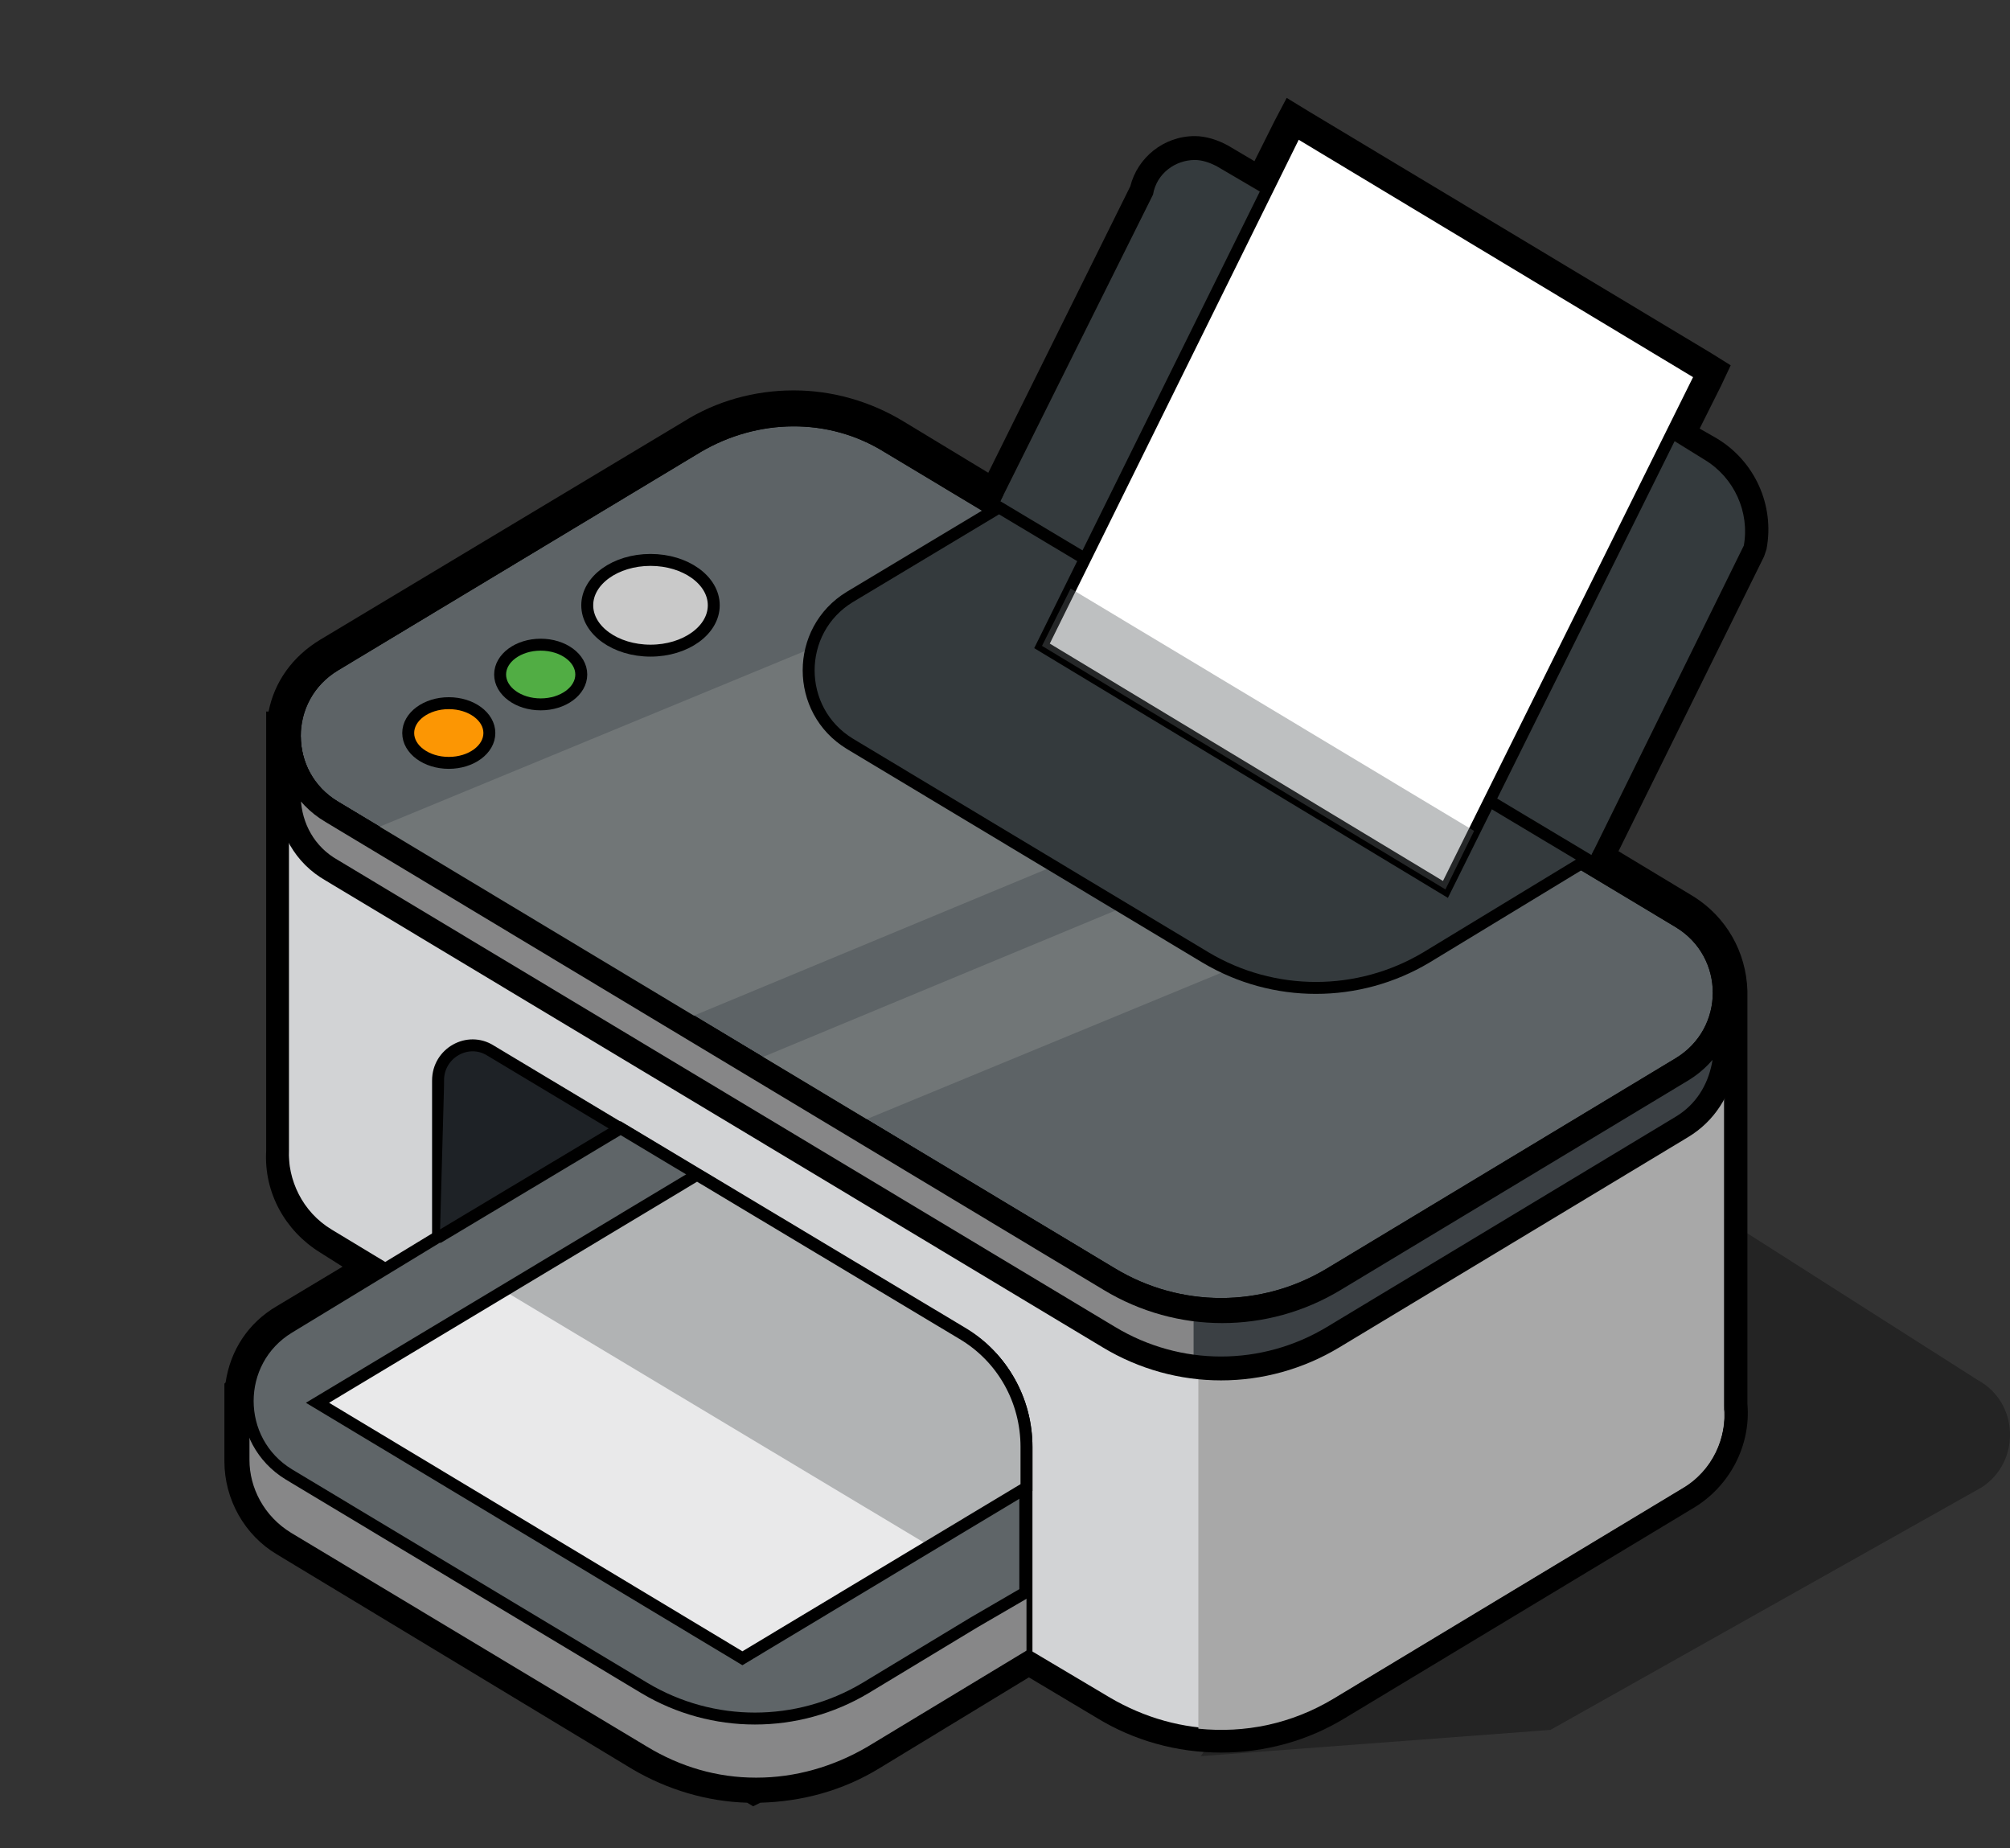 <svg xmlns="http://www.w3.org/2000/svg" xmlns:xlink="http://www.w3.org/1999/xlink" version="1.1" id="Layer_1" x="0px" y="0px" viewBox="0 0 168.4 154.8" enable-background="new 0 0 168.4 154.8" xml:space="preserve"><rect x="0" y="0" width="168.4" height="154.8" fill="#333333" stroke="none"/><g id="Layer_1_1_"><g id="Layer_3"></g><g id="Layer_6"></g><path fill="#D2D3D5" d="M144.5,84c-0.2,2.2-1.4,4.3-3.5,5.5l-29.2,17.6c-5.8,3.5-13,3.5-18.8,0L27.8,68c-2.3-1.4-3.4-3.6-3.6-6   v-0.1v34.6c-0.1,2.6,1,5.2,3.6,6.7l65.1,39.1c5.8,3.5,13,3.5,18.8,0l29.2-17.6c2.6-1.5,3.8-4.3,3.5-6.9V84H144.5z"></path><path fill="#5D6366" stroke="#000000" stroke-width="2" stroke-miterlimit="10" d="M58.2,37L27.8,55.3c-4.8,2.9-4.8,9.8,0,12.7   l65.1,39.1c5.8,3.5,13,3.5,18.8,0l29.2-17.6c4.8-2.9,4.8-9.8,0-12.7L74.6,37C69.6,33.9,63.3,34,58.2,37z"></path><path fill="#E9E9EA" stroke="#000000" stroke-width="0.25" stroke-miterlimit="10" d="M83.7,42.5L71.2,50c-4.6,2.8-4.6,9.5,0,12.3   L101,80.2c5.7,3.4,12.8,3.4,18.5,0L133,72L83.7,42.5z"></path><g><rect x="125.386" y="62.396" fill="#717677" width="0" height="10.1"></rect><path fill="#717677" d="M101,80.2L94.1,76L62.8,89l8.7,5.2l31.5-13C102.3,80.9,101.6,80.5,101,80.2z"></path></g><path fill="none" stroke="#000000" stroke-width="2" stroke-miterlimit="10" d="M58.2,37L27.8,55.3c-4.8,2.9-4.8,9.8,0,12.7   l65.1,39.1c5.8,3.5,13,3.5,18.8,0l29.2-17.6c4.8-2.9,4.8-9.8,0-12.7L74.6,37C69.6,33.9,63.3,34,58.2,37z"></path><path fill="#1E2226" stroke="#000000" stroke-miterlimit="10" d="M36.7,108.7L86,138.3v-17.1c0-3.9-2-7.5-5.4-9.5L41.1,88   c-1.9-1.2-4.4,0.2-4.4,2.5C36.7,90.5,36.7,108.7,36.7,108.7z"></path><path fill="#343A3D" d="M133.1,72.1l13-26.4c0.5-2.9-0.8-5.7-3.3-7.2l-40.9-24.6c-2.1-1.3-4.9,0-5.3,2.4l-13,26.1   L133.1,72.1z"></path><g><path fill="#878788" d="M20.9,116.8L20.9,116.8v0.1C20.9,116.9,20.9,116.9,20.9,116.8z"></path><path fill="#878788" d="M86,133.1l-13.4,8.1c-5.7,3.4-12.8,3.4-18.5,0l-29.8-17.9c-2.2-1.3-3.4-3.6-3.5-5.9v5l0,0    c0,2.4,1.2,4.7,3.5,6.1l29.8,17.9c2.8,1.7,6,2.5,9.1,2.6l0,0l0,0c3.2,0,6.5-0.8,9.4-2.6L86,138.3l0,0l0,0    V133.1z"></path></g><path fill="#5F6568" stroke="#000000" stroke-miterlimit="10" d="M80.7,111.7L52,94.5l-15.2,9.1h-0.1l-12.5,7.6   c-4.6,2.8-4.6,9.5,0,12.3L54,141.4c5.7,3.4,12.8,3.4,18.5,0l9.1-5.5l0,0l4.3-2.5v-12C86,117.3,84,113.7,80.7,111.7z"></path><path fill="#E9E9EA" d="M86,121.2c0-3.9-2-7.5-5.4-9.5L58.4,98.4l-31.8,19.1l35.6,21.4L86,124.6V121.2z"></path><g><path fill="#000000" d="M108.6,11l33.9,20.4l-2.6,5.3l2.9,1.8c2.5,1.5,3.8,4.4,3.3,7.2l-13,26.4l-3.7-2.2l3.7,2.2l0,0l7.8,4.7    c2.4,1.4,3.5,3.8,3.6,6.2l0,0l0,0l0,0v-0.1v0.1v0.1v4.7c0,0.2,0,0.5,0,0.7v29.2c0.2,2.6-1,5.4-3.5,6.9l-29.2,17.6    c-2.9,1.7-6.1,2.6-9.4,2.6s-6.5-0.9-9.4-2.6l-6.9-4.1v0.1l0,0l0,0l-13.4,8.1    c-2.9,1.7-6.1,2.6-9.3,2.6h-0.1l0,0l0,0c-3.2,0-6.3-0.9-9.1-2.6l-29.8-17.9c-2.3-1.4-3.5-3.8-3.5-6.1l0,0v-5    c0-0.2,0-0.4,0-0.6v-0.1l0,0c0,0,0,0,0,0.1c0,0,0,0,0-0.1l0,0c0.1-2.2,1.3-4.4,3.4-5.7l8.3-5l-4.8-2.9c-2.5-1.5-3.7-4.2-3.6-6.7    V66.8c0-0.1,0-0.2,0-0.4c0,0,0-3.8,0-4.6v-0.1l0,0c0-2.5,1.2-4.9,3.6-6.4L58.2,37c2.5-1.5,5.4-2.3,8.2-2.3c2.8,0,5.7,0.8,8.2,2.3    l9,5.4l13-26.1c0.3-1.8,1.9-2.9,3.5-2.9c0.6,0,1.2,0.2,1.8,0.5l4.1,2.4L108.6,11 M25.8,66.1C25.8,66.1,25.7,66.1,25.8,66.1    C25.7,66.1,25.7,66.1,25.8,66.1C25.7,66.1,25.8,66.1,25.8,66.1 M26.5,67l0.1,0.1C26.6,67,26.6,67,26.5,67    c-0.1-0.1-0.2-0.1-0.2-0.2l0,0C26.4,66.8,26.5,66.9,26.5,67 M27.8,68c-0.3-0.2-0.6-0.4-0.8-0.6l0,0C27.3,67.6,27.5,67.8,27.8,68     M144.5,83.3v0.1v0.1c0,0.1,0,0.1,0,0.2v0.5v-0.7C144.5,83.5,144.5,83.4,144.5,83.3 M144.3,84.7L144.3,84.7    C144.3,84.6,144.3,84.6,144.3,84.7C144.4,84.6,144.4,84.6,144.3,84.7C144.3,84.6,144.3,84.7,144.3,84.7 M144.1,85.5    L144.1,85.5c0-0.1,0-0.1,0-0.1l0,0V85.5 M143.8,86.4L143.8,86.4L143.8,86.4c0,0,0-0.1,0.1-0.1v-0.1l0,0    C143.8,86.2,143.8,86.3,143.8,86.4 M143.3,87.2L143.3,87.2L143.3,87.2c0-0.1,0.1-0.1,0.1-0.2c0,0,0-0.1,0.1-0.1    C143.4,87,143.4,87.1,143.3,87.2 M142.7,88L142.7,88L142.7,88c0.1-0.1,0.1-0.2,0.2-0.2c0,0,0-0.1,0.1-0.1    C142.9,87.7,142.8,87.9,142.7,88 M142,88.7L142,88.7L142,88.7c0.1-0.1,0.2-0.2,0.4-0.3c0,0,0,0,0.1-0.1    C142.3,88.4,142.1,88.6,142,88.7 M140.9,89.5L140.9,89.5L140.9,89.5L140.9,89.5L140.9,89.5    c0.3-0.2,0.5-0.3,0.8-0.5l0,0C141.5,89.1,141.2,89.3,140.9,89.5 M21.1,119.2L21.1,119.2L21.1,119.2 M21.4,120    C21.4,120,21.4,120.1,21.4,120C21.4,120.1,21.4,120,21.4,120L21.4,120L21.4,120 M21.8,120.8C21.8,120.9,21.8,120.9,21.8,120.8    C21.8,120.9,21.8,120.9,21.8,120.8L21.8,120.8L21.8,120.8 M22.3,121.6l0.1,0.1C22.4,121.7,22.4,121.7,22.3,121.6l-0.1-0.1    C22.3,121.5,22.3,121.6,22.3,121.6 M23,122.3c0.1,0.1,0.1,0.1,0.2,0.2C23.1,122.5,23.1,122.4,23,122.3s-0.1-0.1-0.2-0.2    C22.9,122.2,22.9,122.3,23,122.3 M24.2,123.3l0.1,0.1C24.3,123.3,24.2,123.3,24.2,123.3c-0.2-0.1-0.4-0.3-0.7-0.5    C23.7,123,23.9,123.1,24.2,123.3 M24.2,61.6v0.1l0,0C24.2,61.8,24.2,61.7,24.2,61.6L24.2,61.6 M107.8,8.2l-1,1.9l-1.7,3.4    l-2.2-1.3c-0.9-0.5-1.9-0.8-2.8-0.8c-2.6,0-4.8,1.8-5.4,4.2l-11.9,24l-7.1-4.3c-2.8-1.7-6-2.6-9.2-2.6c-3.3,0-6.5,0.9-9.2,2.6    L26.8,53.6c-2.3,1.4-3.8,3.5-4.3,6h-0.2v2c0,0,0,0,0,0.1v0.1v4.6c0,0.1,0,0.3,0,0.4v29.6c-0.2,3.5,1.6,6.7,4.5,8.5l1.9,1.2    l-5.5,3.3c-2.4,1.4-3.9,3.7-4.3,6.4l-0.1,0.1v0.9v0.1c0,0.2,0,0.4,0,0.6v4.9c0,3.2,1.7,6.2,4.4,7.8l29.8,18    c2.9,1.7,6.2,2.7,9.6,2.8l0.5,0.3l0.6-0.3c3.5-0.1,6.9-1,10-2.9L86.2,140.5l5.7,3.4    c3.1,1.9,6.7,2.9,10.4,2.9s7.3-1,10.4-2.9l29.2-17.6c3-1.8,4.8-5.2,4.5-8.7V88.7c0-0.2,0-0.5,0-0.7v-4.7v-0.2    v-0.1l0,0c-0.1-3.3-1.8-6.2-4.5-7.9l-6.3-3.8l12.2-24.7l0.1-0.3L148,46c0.7-3.7-1-7.4-4.2-9.3l-1.4-0.8l1.8-3.6    l0.8-1.7l-1.6-1L109.6,9.3L107.8,8.2L107.8,8.2z"></path></g><path opacity="0.4" fill="#5D6366" enable-background="new    " d="M80.7,111.7L58.4,98.4l-16.2,9.7l35.7,21.4l8.1-4.9v-3.4   C86,117.3,84,113.7,80.7,111.7z"></path><path fill="none" stroke="#000000" stroke-miterlimit="10" d="M86,121.2c0-3.9-2-7.5-5.4-9.5L58.4,98.4l-31.8,19.1l35.6,21.4   L86,124.6V121.2z"></path><g><path fill="#A8A8A8" d="M142.9,87.7c0,0,0.1-0.1,0.1-0.2C143,87.6,143,87.7,142.9,87.7z"></path><path fill="#A8A8A8" d="M141.7,89c0.1,0,0.1-0.1,0.2-0.2C141.8,88.9,141.7,88.9,141.7,89z"></path><path fill="#A8A8A8" d="M144.3,84.7C144.3,84.6,144.3,84.6,144.3,84.7C144.3,84.6,144.3,84.6,144.3,84.7z"></path><path fill="#A8A8A8" d="M143.4,87c0,0,0-0.1,0.1-0.1L143.4,87z"></path><path fill="#A8A8A8" d="M144.1,85.5C144.1,85.4,144.1,85.4,144.1,85.5    C144.1,85.4,144.1,85.4,144.1,85.5z"></path><path fill="#A8A8A8" d="M143.8,86.3C143.8,86.2,143.8,86.2,143.8,86.3C143.8,86.2,143.8,86.2,143.8,86.3z"></path><path fill="#A8A8A8" d="M142.5,88.2c-0.1,0.1-0.1,0.1-0.2,0.2C142.4,88.3,142.5,88.3,142.5,88.2z"></path><path fill="#A8A8A8" d="M100.4,109.6c0.5,0.1,1,0.1,1.5,0.1C101.3,109.6,100.9,109.6,100.4,109.6z"></path><path fill="#A8A8A8" d="M106.1,109.2c-1.4,0.3-2.9,0.4-4.3,0.4C103.3,109.7,104.7,109.6,106.1,109.2z"></path><path fill="#A8A8A8" d="M110.5,107.7c0.4-0.2,0.8-0.4,1.2-0.7C111.3,107.3,110.9,107.5,110.5,107.7z"></path><path fill="#A8A8A8" d="M144.5,88.6c0,0.2,0,0.4-0.1,0.6l0,0l0,0c-0.3,2-1.5,3.9-3.5,5.1l-29.2,17.6    c-3.5,2.1-7.4,2.9-11.3,2.5v30.4c3.9,0.4,7.8-0.4,11.3-2.5l29.2-17.6c2.6-1.5,3.8-4.3,3.5-6.9V88.6H144.5z"></path><path fill="#A8A8A8" d="M109.2,108.3c0.3-0.1,0.6-0.3,0.9-0.4C109.8,108.1,109.5,108.2,109.2,108.3z"></path><path fill="#A8A8A8" d="M107.8,108.8c0.3-0.1,0.6-0.2,1-0.3C108.4,108.6,108.1,108.7,107.8,108.8z"></path><path fill="#A8A8A8" d="M106.3,109.2c0.4-0.1,0.8-0.2,1.2-0.3C107.1,109,106.7,109.1,106.3,109.2z"></path></g><g><path fill="#868687" d="M144.5,83.1V83V83.1L144.5,83.1z"></path><path fill="#868687" d="M144.5,83.5v0.9v-0.5c-0.2,2.2-1.4,4.4-3.5,5.7l-29.2,17.6c-5.8,3.5-13,3.5-18.8,0L27.8,68    c-2.4-1.4-3.6-3.9-3.6-6.3l0,0v4.8c0,0.1,0,0.3,0,0.4c0.1,2.4,1.3,4.7,3.6,6L92.9,112c5.8,3.5,13,3.5,18.8,0l29.2-17.6    c2-1.2,3.1-3.1,3.5-5.1l0,0l0,0C144.5,88.9,144.5,88.4,144.5,88v-4.7C144.5,83.3,144.5,83.4,144.5,83.5z"></path></g><g><rect x="102.081" y="38.11" fill="#717677" width="0" height="30.7"></rect><path fill="#717677" d="M71.2,62.3c-2.9-1.8-4-5.1-3.2-8L30.7,69.7l26.4,15.8l31.3-13L71.2,62.3z"></path></g><g><path fill="#3B4044" d="M100,114.2v-4.9"></path><path fill="#3B4044" d="M111.6,111.8l29.2-17.6c2-1.2,3.1-3.1,3.5-5.1l0,0l0,0c0.1-0.4,0.1-0.9,0.1-1.3v-4.7    c0,0.1,0,0.2,0,0.2v0.9v-0.5c-0.2,2.2-1.4,4.4-3.5,5.7l-29.2,17.6c-3.6,2.1-7.7,3-11.7,2.5v4.9    C104,114.7,108.1,113.9,111.6,111.8z"></path></g><g><path fill="none" stroke="#000000" stroke-width="2" stroke-miterlimit="10" d="M144.5,83.1V83V83.1L144.5,83.1z"></path><path fill="none" stroke="#000000" stroke-width="2" stroke-miterlimit="10" d="M144.5,83.5v0.9v-0.5    c-0.2,2.2-1.4,4.4-3.5,5.7l-29.2,17.6c-5.8,3.5-13,3.5-18.8,0L27.8,68c-2.4-1.4-3.6-3.9-3.6-6.3l0,0v4.8c0,0.1,0,0.3,0,0.4    c0.1,2.4,1.3,4.7,3.6,6L92.9,112c5.8,3.5,13,3.5,18.8,0l29.2-17.6c2-1.2,3.1-3.1,3.5-5.1l0,0l0,0    C144.5,88.9,144.5,88.4,144.5,88v-4.7C144.5,83.3,144.5,83.4,144.5,83.5z"></path></g><ellipse fill="#C9C9C9" stroke="#000000" stroke-miterlimit="10" cx="54.5" cy="50.7" rx="5.3" ry="3.8"></ellipse><ellipse fill="#51AD44" stroke="#000000" stroke-miterlimit="10" cx="45.3" cy="56.5" rx="3.4" ry="2.5"></ellipse><ellipse fill="#FC9603" stroke="#000000" stroke-miterlimit="10" cx="37.6" cy="61.4" rx="3.4" ry="2.5"></ellipse><path fill="#343A3D" stroke="#000000" stroke-miterlimit="10" d="M83.7,42.5L71.2,50c-4.6,2.8-4.6,9.5,0,12.3L101,80.2   c5.7,3.4,12.8,3.4,18.5,0L133,72L83.7,42.5z"></path><polygon fill="#FFFFFF" stroke="#000000" stroke-miterlimit="10" points="121.1,74.5 142.5,31.4 108.6,11 87.3,54.1  "></polygon><path opacity="0.3" enable-background="new    " d="M165.7,115.6l-21.2-13.5v15.8c0.2,2.6-1,5.4-3.5,6.9l-29.2,17.6   c-3,1.8-6.4,2.7-9.7,2.6l-1.5,2.1l29.3-2.2l36.1-20.3C169.3,122.5,169.2,117.5,165.7,115.6z"></path><polygon opacity="0.4" fill="#5D6366" enable-background="new    " points="89.7,49.3 87.3,54.1 121.1,74.5 123.5,69.6  "></polygon></g></svg>